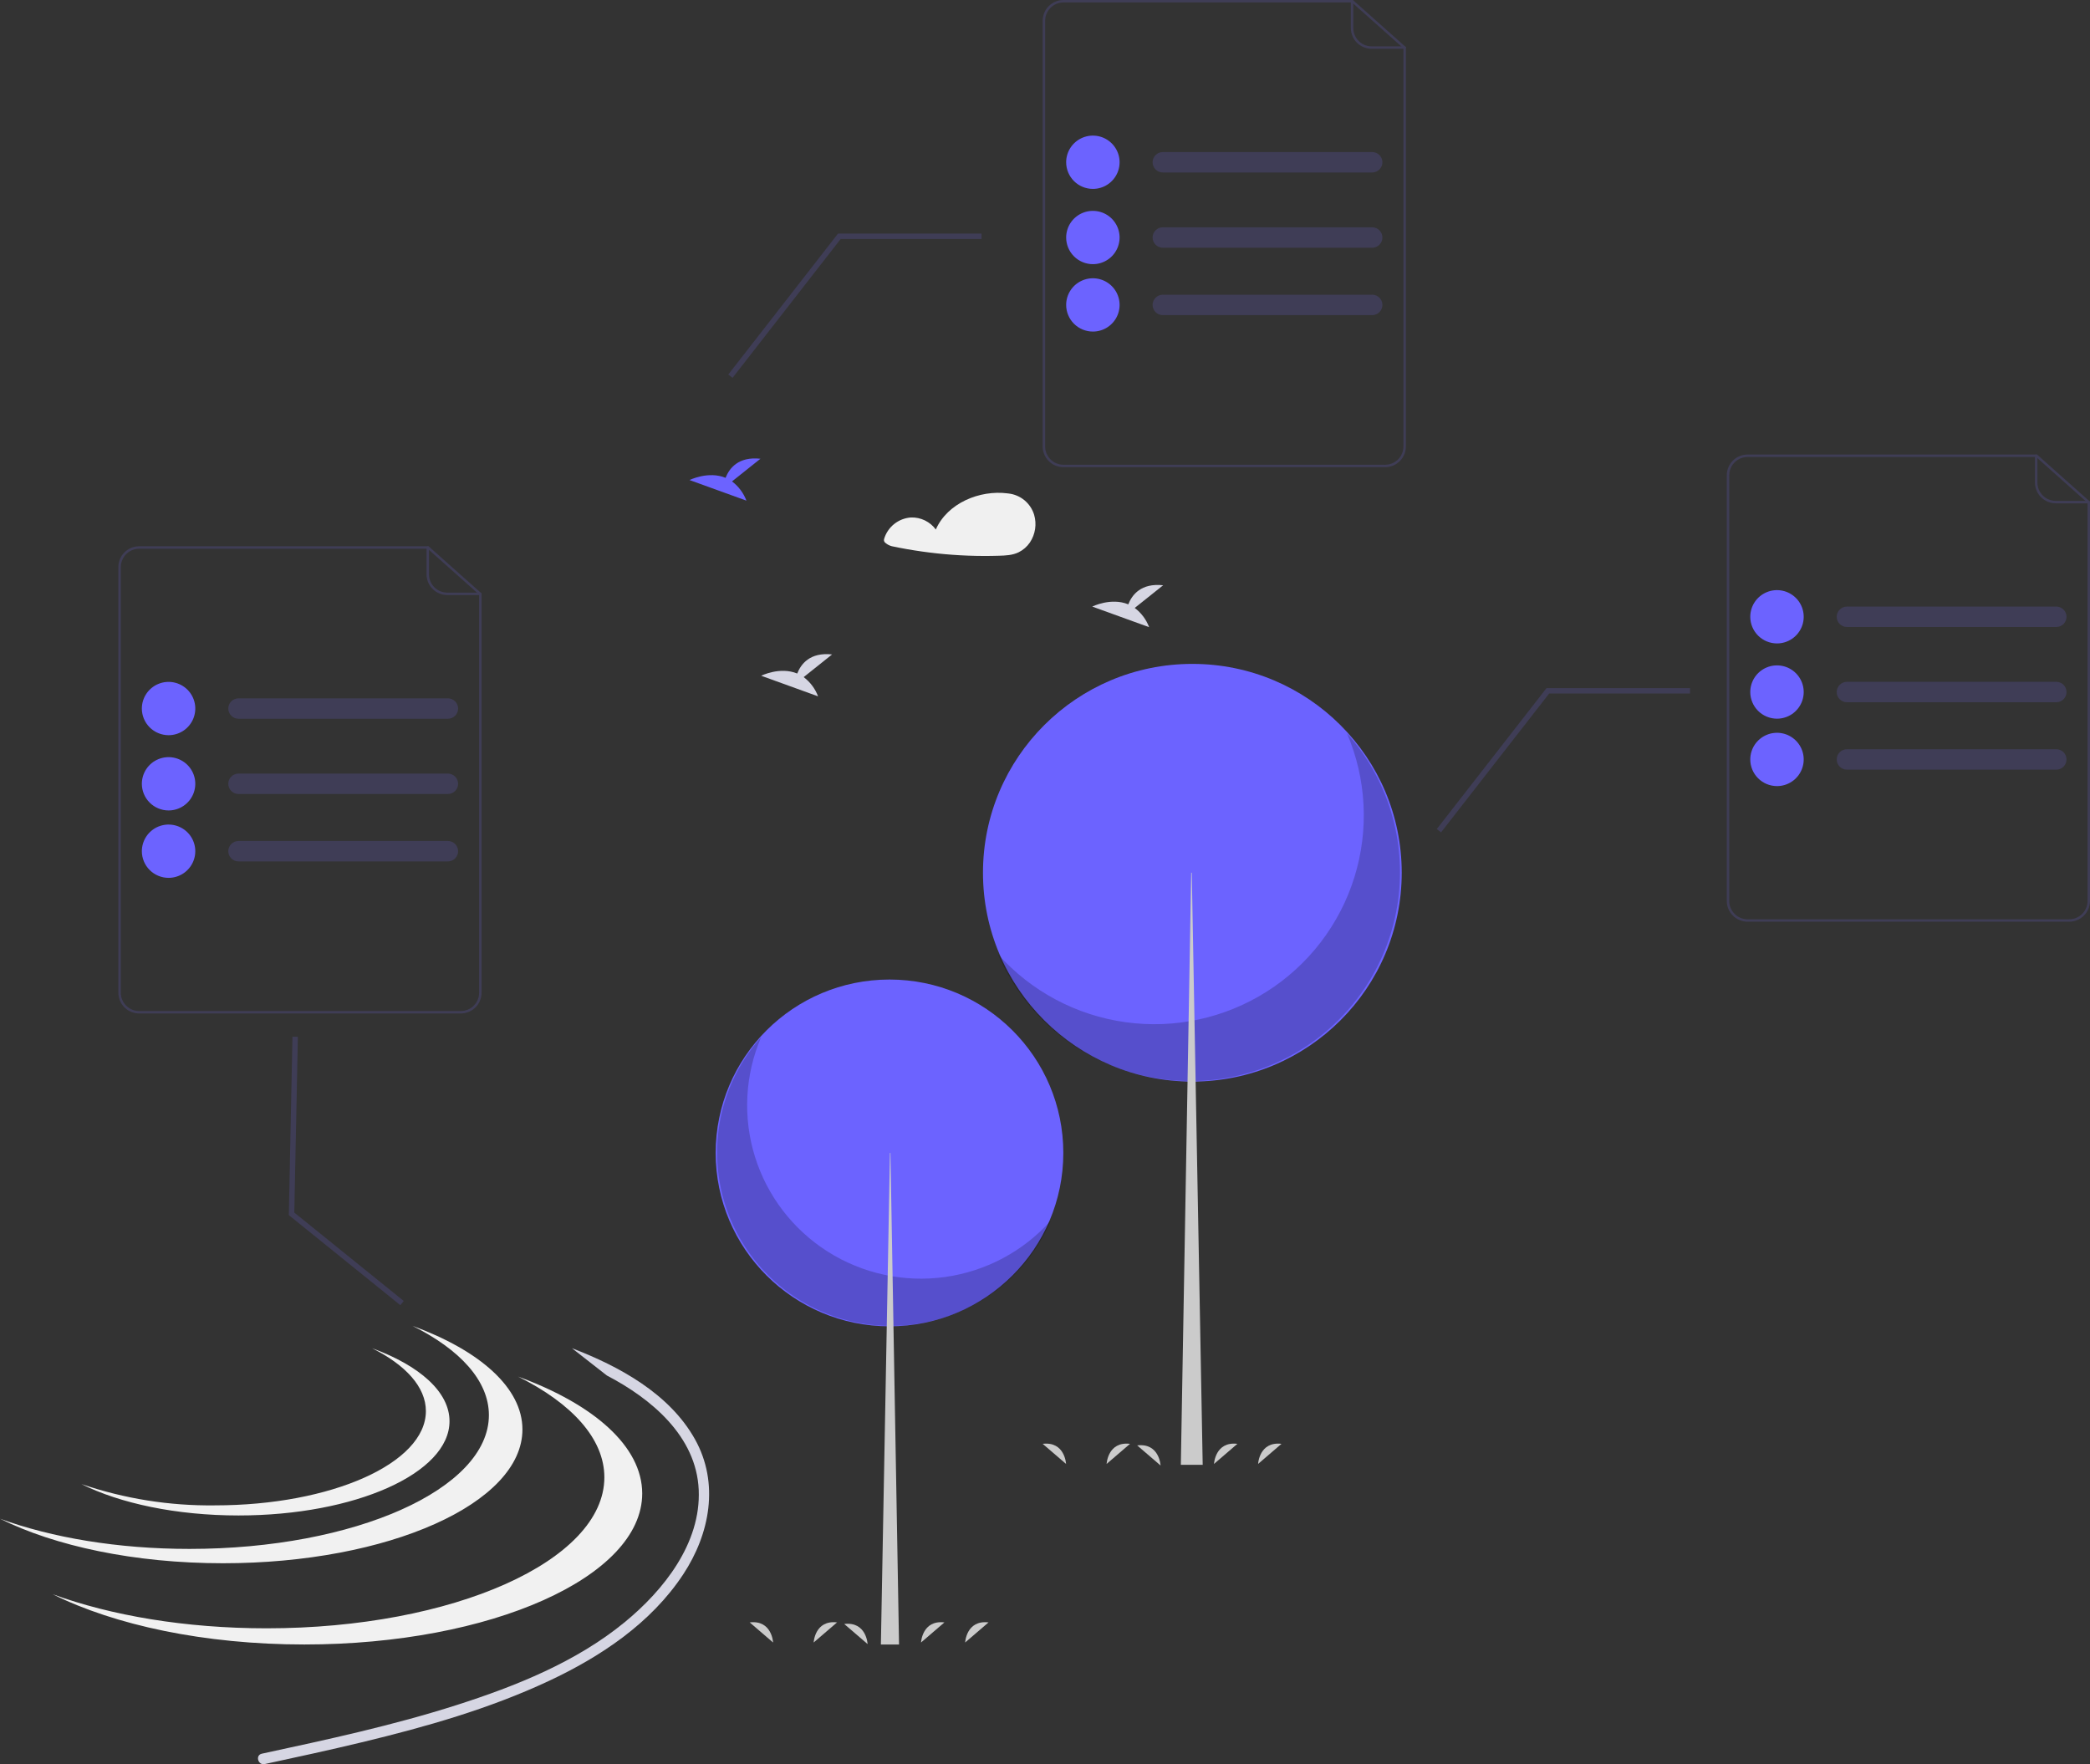 <svg width="449" height="379" viewBox="0 0 449 379" fill="none" xmlns="http://www.w3.org/2000/svg">
<rect x="0" y="0" width="449" height="379" fill="#333333" stroke="none"/>
<g clip-path="url(#clip0_29_395)">
<path d="M122.873 289.634C133.013 293.516 143.821 299.389 149.298 309.184C154.576 318.626 152.518 329.513 146.771 338.225C139.854 348.706 129.068 355.889 117.854 361.138C105.086 367.115 91.43 370.99 77.755 374.284C70.82 375.956 63.847 377.466 56.874 378.969C55.419 379.283 54.797 377.054 56.257 376.739C70.319 373.708 84.422 370.668 98.135 366.28C110.825 362.22 123.811 357.02 134.203 348.494C142.61 341.597 150.604 331.525 150.107 320.069C149.607 308.522 139.895 300.46 130.375 295.498" fill="#D6D6E3"/>
<path d="M191.092 284.927C211.716 284.927 228.435 268.251 228.435 247.68C228.435 227.108 211.716 210.432 191.092 210.432C170.467 210.432 153.748 227.108 153.748 247.68C153.748 268.251 170.467 284.927 191.092 284.927Z" fill="#6C63FF"/>
<path opacity="0.2" d="M163.518 222.8C160.034 230.927 159.562 240.025 162.184 248.468C164.807 256.911 170.354 264.148 177.834 268.887C185.315 273.626 194.241 275.558 203.018 274.336C211.794 273.115 219.85 268.821 225.744 262.221C223.616 267.187 220.432 271.632 216.411 275.248C212.39 278.863 207.629 281.564 202.457 283.163C197.286 284.761 191.828 285.219 186.461 284.504C181.095 283.79 175.949 281.92 171.378 279.025C166.808 276.13 162.924 272.278 159.995 267.737C157.065 263.196 155.161 258.074 154.413 252.726C153.665 247.377 154.092 241.931 155.664 236.764C157.237 231.596 159.916 226.832 163.518 222.8Z" fill="black"/>
<path d="M191.194 247.678H191.296L193.143 353.281H189.244L191.194 247.678Z" fill="#CBCBCB"/>
<path d="M256.155 232.351C280.997 232.351 301.135 212.265 301.135 187.487C301.135 162.709 280.997 142.623 256.155 142.623C231.313 142.623 211.175 162.709 211.175 187.487C211.175 212.265 231.313 232.351 256.155 232.351Z" fill="#6C63FF"/>
<path opacity="0.2" d="M289.367 157.523C293.563 167.312 294.131 178.27 290.972 188.439C287.813 198.608 281.132 207.325 272.122 213.033C263.113 218.74 252.362 221.067 241.791 219.596C231.219 218.126 221.517 212.954 214.417 205.006C216.98 210.986 220.816 216.34 225.659 220.695C230.502 225.05 236.237 228.303 242.466 230.228C248.694 232.153 255.268 232.704 261.732 231.844C268.195 230.983 274.394 228.731 279.899 225.244C285.403 221.757 290.082 217.118 293.61 211.648C297.139 206.179 299.433 200.009 300.333 193.568C301.234 187.126 300.72 180.566 298.826 174.342C296.933 168.118 293.705 162.379 289.367 157.523Z" fill="black"/>
<path d="M256.031 187.488H255.908L253.683 314.686H258.379L256.031 187.488Z" fill="#CBCBCB"/>
<path d="M172.655 145.463L178.762 140.591C174.017 140.069 172.068 142.649 171.27 144.692C167.564 143.157 163.528 145.169 163.528 145.169L175.748 149.593C175.131 147.951 174.058 146.519 172.655 145.463Z" fill="#D6D6E3"/>
<path d="M157.26 103.422L163.368 98.55C158.623 98.028 156.673 100.609 155.876 102.652C152.17 101.116 148.134 103.128 148.134 103.128L160.353 107.552C159.737 105.91 158.664 104.477 157.26 103.422V103.422Z" fill="#6C63FF"/>
<path d="M243.776 130.603L249.884 125.731C245.139 125.209 243.19 127.789 242.392 129.832C238.686 128.297 234.65 130.309 234.65 130.309L246.87 134.733C246.253 133.091 245.18 131.659 243.776 130.603Z" fill="#D6D6E3"/>
<path d="M237.74 314.491C237.74 314.491 237.974 309.607 242.765 310.175Z" fill="#CBCBCB"/>
<path d="M270.283 314.491C270.283 314.491 270.517 309.607 275.307 310.175Z" fill="#CBCBCB"/>
<path d="M260.809 314.491C260.809 314.491 261.042 309.607 265.833 310.175Z" fill="#CBCBCB"/>
<path d="M229.024 314.491C229.024 314.491 228.79 309.607 224 310.175Z" fill="#CBCBCB"/>
<path d="M249.328 314.828C249.328 314.828 249.094 309.944 244.304 310.512Z" fill="#CBCBCB"/>
<path d="M174.802 352.854C174.802 352.854 175.036 347.97 179.826 348.538Z" fill="#CBCBCB"/>
<path d="M207.345 352.854C207.345 352.854 207.578 347.97 212.369 348.538Z" fill="#CBCBCB"/>
<path d="M197.869 352.854C197.869 352.854 198.103 347.97 202.893 348.538Z" fill="#CBCBCB"/>
<path d="M166.086 352.854C166.086 352.854 165.852 347.97 161.062 348.538Z" fill="#CBCBCB"/>
<path d="M186.39 353.192C186.39 353.192 186.156 348.308 181.365 348.876Z" fill="#CBCBCB"/>
<path d="M309.587 178.813L308.667 178.1L332.239 147.827H363.068V148.99H332.81L309.587 178.813Z" fill="#3F3D56"/>
<path d="M63.995 222.74L63.226 260.495L86.74 279.487L86.007 280.391L62.051 261.041L62.056 260.758L62.831 222.716L63.995 222.74Z" fill="#3F3D56"/>
<path d="M157.381 81.168L156.461 80.456L180.033 50.183H210.862V51.345H180.604L157.381 81.168Z" fill="#3F3D56"/>
<path d="M88.615 284.831C98.819 289.918 105.031 296.637 105.031 304.006C105.031 319.881 76.231 332.749 40.705 332.749C25.259 332.749 11.089 330.315 0 326.26C11.778 332.132 28.875 335.829 47.91 335.829C83.435 335.829 112.236 322.96 112.236 307.086C112.236 298.114 103.031 290.102 88.615 284.831Z" fill="#F1F1F1"/>
<path d="M111.312 295.736C122.826 301.476 129.837 309.057 129.837 317.372C129.837 335.285 97.339 349.806 57.252 349.806C39.824 349.806 23.834 347.059 11.322 342.484C24.612 349.109 43.904 353.281 65.382 353.281C105.469 353.281 137.967 338.76 137.967 320.847C137.966 310.723 127.579 301.683 111.312 295.736Z" fill="#F1F1F1"/>
<path d="M79.928 289.634C87.115 293.218 91.494 297.951 91.494 303.143C91.494 314.327 71.204 323.394 46.175 323.394C36.424 323.52 26.724 321.973 17.498 318.822C25.795 322.959 37.84 325.563 51.251 325.563C76.28 325.563 96.57 316.497 96.57 305.313C96.57 298.991 90.085 293.348 79.928 289.634Z" fill="#F1F1F1"/>
<path d="M222.159 110.57C221.788 109.359 221.071 108.284 220.095 107.475C219.119 106.665 217.927 106.159 216.666 106.016C216.638 106.012 216.61 106.016 216.583 106.016C216.546 106.005 216.508 105.996 216.47 105.991C210.47 105.217 203.544 108.079 201.043 113.753C200.433 112.923 199.63 112.254 198.702 111.803C197.775 111.353 196.751 111.134 195.72 111.166C194.39 111.254 193.12 111.749 192.083 112.583C191.045 113.417 190.29 114.55 189.921 115.828C189.882 115.984 189.893 116.148 189.954 116.297C190.015 116.447 190.121 116.573 190.258 116.658C190.655 116.992 191.124 117.23 191.629 117.351C192.719 117.582 193.812 117.793 194.91 117.984C197.051 118.358 199.204 118.66 201.367 118.891C205.759 119.36 210.178 119.527 214.594 119.389C216.064 119.343 217.483 119.295 218.83 118.648C219.81 118.165 220.647 117.436 221.26 116.533C221.837 115.665 222.217 114.681 222.372 113.651C222.528 112.621 222.455 111.569 222.159 110.57Z" fill="#F0F0F0"/>
<path d="M441.756 130.31H396.785C395.57 130.31 394.585 131.292 394.585 132.504C394.585 133.715 395.57 134.697 396.785 134.697H441.756C442.971 134.697 443.956 133.715 443.956 132.504C443.956 131.292 442.971 130.31 441.756 130.31Z" fill="#3F3D56"/>
<path d="M441.756 146.473H396.785C395.57 146.473 394.585 147.456 394.585 148.667C394.585 149.879 395.57 150.861 396.785 150.861H441.756C442.971 150.861 443.956 149.879 443.956 148.667C443.956 147.456 442.971 146.473 441.756 146.473Z" fill="#3F3D56"/>
<path d="M441.756 160.955H396.785C395.57 160.955 394.585 161.937 394.585 163.149C394.585 164.36 395.57 165.343 396.785 165.343H441.756C442.971 165.343 443.956 164.36 443.956 163.149C443.956 161.937 442.971 160.955 441.756 160.955Z" fill="#3F3D56"/>
<path d="M376.015 132.504C376.015 131.371 376.351 130.264 376.981 129.322C377.612 128.381 378.508 127.646 379.557 127.213C380.606 126.779 381.76 126.665 382.874 126.886C383.987 127.107 385.01 127.652 385.813 128.452C386.616 129.253 387.163 130.273 387.385 131.384C387.606 132.494 387.493 133.646 387.058 134.692C386.624 135.738 385.888 136.633 384.944 137.262C384 137.891 382.89 138.227 381.755 138.227C380.234 138.225 378.775 137.622 377.699 136.549C376.623 135.476 376.017 134.021 376.015 132.504Z" fill="#6C63FF"/>
<path d="M376.015 148.668C376.015 147.536 376.352 146.429 376.982 145.487C377.613 144.546 378.51 143.812 379.558 143.379C380.607 142.945 381.761 142.832 382.875 143.053C383.988 143.274 385.011 143.819 385.814 144.62C386.617 145.421 387.163 146.441 387.385 147.551C387.606 148.662 387.493 149.813 387.058 150.859C386.624 151.905 385.888 152.799 384.944 153.429C384 154.058 382.89 154.393 381.755 154.393C380.233 154.392 378.774 153.788 377.698 152.715C376.622 151.641 376.017 150.186 376.015 148.668Z" fill="#6C63FF"/>
<path d="M376.015 163.15C376.015 162.017 376.352 160.91 376.982 159.969C377.613 159.027 378.51 158.294 379.558 157.86C380.607 157.427 381.761 157.313 382.875 157.534C383.988 157.755 385.011 158.301 385.814 159.101C386.617 159.902 387.163 160.922 387.385 162.033C387.606 163.143 387.493 164.294 387.058 165.341C386.624 166.387 385.888 167.281 384.944 167.91C384 168.539 382.89 168.875 381.755 168.875C380.233 168.873 378.774 168.27 377.698 167.196C376.622 166.123 376.017 164.668 376.015 163.15Z" fill="#6C63FF"/>
<path d="M373.108 98.299C372.455 98.697 371.916 99.255 371.541 99.92C371.167 100.586 370.97 101.336 370.969 102.099V102.754H371.495V102.099C371.496 101.232 371.784 100.39 372.313 99.703C372.843 99.016 373.585 98.522 374.424 98.299H373.108ZM437.619 97.644H375.436C374.252 97.645 373.117 98.115 372.279 98.95C371.442 99.785 370.971 100.918 370.969 102.099V193.553C370.971 194.734 371.442 195.866 372.28 196.701C373.117 197.537 374.252 198.006 375.436 198.008H444.534C445.719 198.006 446.854 197.537 447.691 196.701C448.528 195.866 448.999 194.734 449.001 193.553V107.78L437.619 97.644ZM448.475 193.554C448.474 194.596 448.058 195.595 447.319 196.332C446.58 197.069 445.579 197.484 444.534 197.485H375.436C374.391 197.484 373.39 197.069 372.651 196.332C371.912 195.595 371.496 194.596 371.495 193.554V102.1C371.496 101.233 371.784 100.391 372.313 99.704C372.843 99.017 373.585 98.524 374.424 98.3C374.754 98.212 375.094 98.168 375.435 98.169H437.419L448.475 108.014V193.554ZM373.108 98.299C372.455 98.697 371.916 99.255 371.541 99.92C371.167 100.586 370.97 101.336 370.969 102.099V102.754H371.495V102.099C371.496 101.232 371.784 100.39 372.313 99.703C372.843 99.016 373.585 98.522 374.424 98.299H373.108Z" fill="#3F3D56"/>
<path d="M448.738 108.126H441.644C440.46 108.125 439.325 107.655 438.487 106.82C437.65 105.985 437.179 104.852 437.177 103.671V97.906C437.177 97.836 437.205 97.77 437.254 97.721C437.303 97.671 437.37 97.644 437.44 97.644C437.51 97.644 437.577 97.671 437.626 97.721C437.675 97.77 437.703 97.836 437.703 97.906V103.671C437.704 104.713 438.12 105.712 438.858 106.449C439.597 107.186 440.599 107.601 441.644 107.602H448.738C448.772 107.602 448.806 107.609 448.838 107.622C448.87 107.635 448.899 107.654 448.924 107.679C448.948 107.703 448.967 107.732 448.98 107.764C448.994 107.795 449 107.829 449 107.864C449 107.898 448.994 107.932 448.98 107.964C448.967 107.996 448.948 108.025 448.924 108.049C448.899 108.074 448.87 108.093 448.838 108.106C448.806 108.119 448.772 108.126 448.738 108.126Z" fill="#3F3D56"/>
<path d="M294.787 32.666H249.816C248.601 32.666 247.616 33.648 247.616 34.86C247.616 36.072 248.601 37.054 249.816 37.054H294.787C296.002 37.054 296.987 36.072 296.987 34.86C296.987 33.648 296.002 32.666 294.787 32.666Z" fill="#3F3D56"/>
<path d="M294.787 48.83H249.816C248.601 48.83 247.616 49.812 247.616 51.024C247.616 52.235 248.601 53.218 249.816 53.218H294.787C296.002 53.218 296.987 52.235 296.987 51.024C296.987 49.812 296.002 48.83 294.787 48.83Z" fill="#3F3D56"/>
<path d="M294.787 63.311H249.816C248.601 63.311 247.616 64.293 247.616 65.505C247.616 66.717 248.601 67.699 249.816 67.699H294.787C296.002 67.699 296.987 66.717 296.987 65.505C296.987 64.293 296.002 63.311 294.787 63.311Z" fill="#3F3D56"/>
<path d="M229.046 34.86C229.045 33.728 229.382 32.62 230.012 31.679C230.643 30.737 231.539 30.003 232.588 29.569C233.637 29.135 234.791 29.022 235.904 29.242C237.018 29.463 238.041 30.008 238.844 30.809C239.647 31.609 240.194 32.629 240.416 33.74C240.637 34.851 240.524 36.002 240.089 37.048C239.655 38.095 238.919 38.989 237.975 39.618C237.031 40.247 235.921 40.583 234.786 40.583C233.264 40.581 231.806 39.978 230.73 38.905C229.654 37.832 229.048 36.378 229.046 34.86Z" fill="#6C63FF"/>
<path d="M229.046 51.025C229.046 49.892 229.382 48.785 230.013 47.844C230.644 46.902 231.54 46.168 232.589 45.735C233.638 45.302 234.792 45.188 235.906 45.409C237.019 45.63 238.042 46.175 238.845 46.976C239.647 47.777 240.194 48.797 240.416 49.907C240.637 51.018 240.523 52.169 240.089 53.215C239.655 54.262 238.919 55.156 237.975 55.785C237.031 56.414 235.921 56.75 234.786 56.75C233.264 56.748 231.805 56.144 230.729 55.071C229.653 53.998 229.047 52.542 229.046 51.025Z" fill="#6C63FF"/>
<path d="M229.046 65.506C229.046 64.374 229.382 63.267 230.013 62.325C230.644 61.384 231.54 60.65 232.589 60.217C233.638 59.783 234.792 59.67 235.906 59.891C237.019 60.112 238.042 60.657 238.845 61.458C239.647 62.258 240.194 63.278 240.416 64.389C240.637 65.5 240.523 66.651 240.089 67.697C239.655 68.743 238.919 69.637 237.975 70.266C237.031 70.895 235.921 71.231 234.786 71.231C233.264 71.23 231.805 70.626 230.729 69.552C229.653 68.479 229.047 67.024 229.046 65.506Z" fill="#6C63FF"/>
<path d="M226.139 0.655C225.486 1.053 224.946 1.611 224.572 2.276C224.197 2.942 224 3.692 224 4.455V5.11H224.526V4.455C224.527 3.588 224.814 2.746 225.344 2.059C225.874 1.372 226.616 0.879 227.455 0.655H226.139ZM290.65 -1.14441e-05H228.467C227.283 0.001 226.147 0.471 225.31 1.306C224.473 2.142 224.002 3.274 224 4.455V95.909C224.002 97.09 224.473 98.223 225.31 99.058C226.148 99.893 227.283 100.363 228.467 100.364H297.565C298.749 100.363 299.884 99.893 300.722 99.058C301.559 98.223 302.03 97.09 302.032 95.909V10.136L290.65 -1.14441e-05ZM301.506 95.91C301.505 96.953 301.089 97.952 300.35 98.689C299.611 99.426 298.609 99.84 297.565 99.841H228.467C227.422 99.84 226.42 99.426 225.681 98.689C224.943 97.952 224.527 96.953 224.526 95.91V4.456C224.527 3.59 224.814 2.748 225.344 2.061C225.874 1.373 226.616 0.88 227.455 0.656C227.785 0.569 228.125 0.525 228.466 0.525H290.45L301.506 10.371V95.91ZM226.139 0.655C225.486 1.053 224.946 1.611 224.572 2.276C224.197 2.942 224 3.692 224 4.455V5.11H224.526V4.455C224.527 3.588 224.814 2.746 225.344 2.059C225.874 1.372 226.616 0.879 227.455 0.655H226.139Z" fill="#3F3D56"/>
<path d="M301.768 10.482H294.675C293.49 10.481 292.355 10.011 291.518 9.176C290.681 8.341 290.209 7.209 290.208 6.028V0.262C290.208 0.193 290.236 0.126 290.285 0.077C290.334 0.028 290.401 -7.62939e-06 290.471 -7.62939e-06C290.54 -7.62939e-06 290.607 0.028 290.657 0.077C290.706 0.126 290.734 0.193 290.734 0.262V6.027C290.735 7.069 291.15 8.068 291.889 8.805C292.628 9.542 293.63 9.957 294.675 9.958H301.768C301.803 9.958 301.837 9.965 301.869 9.978C301.901 9.991 301.93 10.011 301.954 10.035C301.979 10.059 301.998 10.088 302.011 10.12C302.024 10.152 302.031 10.186 302.031 10.22C302.031 10.255 302.024 10.289 302.011 10.32C301.998 10.352 301.979 10.381 301.954 10.405C301.93 10.43 301.901 10.449 301.869 10.462C301.837 10.476 301.803 10.482 301.768 10.482Z" fill="#3F3D56"/>
<path d="M96.215 150.022H51.244C50.029 150.022 49.044 151.004 49.044 152.216C49.044 153.427 50.029 154.41 51.244 154.41H96.215C97.43 154.41 98.415 153.427 98.415 152.216C98.415 151.004 97.43 150.022 96.215 150.022Z" fill="#3F3D56"/>
<path d="M96.215 166.186H51.244C50.029 166.186 49.044 167.168 49.044 168.38C49.044 169.591 50.029 170.574 51.244 170.574H96.215C97.43 170.574 98.415 169.591 98.415 168.38C98.415 167.168 97.43 166.186 96.215 166.186Z" fill="#3F3D56"/>
<path d="M96.215 180.667H51.244C50.029 180.667 49.044 181.649 49.044 182.861C49.044 184.073 50.029 185.055 51.244 185.055H96.215C97.43 185.055 98.415 184.073 98.415 182.861C98.415 181.649 97.43 180.667 96.215 180.667Z" fill="#3F3D56"/>
<path d="M30.474 152.216C30.474 151.084 30.81 149.976 31.441 149.035C32.071 148.093 32.967 147.359 34.016 146.925C35.065 146.491 36.219 146.378 37.333 146.598C38.446 146.819 39.469 147.364 40.272 148.165C41.075 148.965 41.622 149.985 41.844 151.096C42.066 152.207 41.952 153.358 41.518 154.404C41.083 155.451 40.347 156.345 39.404 156.974C38.459 157.603 37.35 157.939 36.214 157.939C34.693 157.937 33.234 157.334 32.158 156.261C31.082 155.188 30.476 153.734 30.474 152.216Z" fill="#6C63FF"/>
<path d="M30.474 168.38C30.474 167.248 30.811 166.141 31.442 165.2C32.072 164.258 32.969 163.524 34.018 163.091C35.066 162.658 36.221 162.544 37.334 162.765C38.448 162.986 39.47 163.531 40.273 164.332C41.076 165.133 41.623 166.153 41.844 167.263C42.066 168.374 41.952 169.525 41.517 170.571C41.083 171.618 40.347 172.512 39.403 173.141C38.459 173.77 37.35 174.106 36.214 174.106C34.692 174.104 33.233 173.5 32.157 172.427C31.081 171.354 30.476 169.898 30.474 168.38Z" fill="#6C63FF"/>
<path d="M30.474 182.862C30.474 181.73 30.811 180.623 31.442 179.681C32.072 178.74 32.969 178.006 34.018 177.572C35.066 177.139 36.221 177.026 37.334 177.247C38.448 177.468 39.47 178.013 40.273 178.813C41.076 179.614 41.623 180.634 41.844 181.745C42.066 182.856 41.952 184.007 41.517 185.053C41.083 186.099 40.347 186.993 39.403 187.622C38.459 188.251 37.35 188.587 36.214 188.587C34.692 188.586 33.233 187.982 32.157 186.908C31.081 185.835 30.476 184.38 30.474 182.862Z" fill="#6C63FF"/>
<path d="M27.567 118.011C26.914 118.409 26.375 118.967 26 119.632C25.626 120.298 25.429 121.048 25.429 121.811V122.466H25.954V121.811C25.955 120.944 26.243 120.102 26.772 119.415C27.302 118.728 28.044 118.235 28.884 118.011H27.567ZM92.078 117.356H29.895C28.711 117.357 27.576 117.827 26.738 118.662C25.901 119.497 25.43 120.63 25.429 121.811V213.265C25.43 214.446 25.901 215.578 26.739 216.414C27.576 217.249 28.711 217.719 29.895 217.72H98.994C100.178 217.719 101.313 217.249 102.15 216.414C102.987 215.578 103.459 214.446 103.46 213.265V127.492L92.078 117.356ZM102.934 213.266C102.933 214.308 102.517 215.308 101.778 216.045C101.04 216.782 100.038 217.196 98.993 217.197H29.895C28.85 217.196 27.849 216.782 27.11 216.045C26.371 215.308 25.955 214.308 25.954 213.266V121.812C25.955 120.946 26.243 120.103 26.772 119.416C27.302 118.729 28.044 118.236 28.884 118.012C29.213 117.925 29.553 117.881 29.894 117.881H91.878L102.934 127.727V213.266ZM27.567 118.011C26.914 118.409 26.375 118.967 26 119.632C25.626 120.298 25.429 121.048 25.429 121.811V122.466H25.954V121.811C25.955 120.944 26.243 120.102 26.772 119.415C27.302 118.728 28.044 118.235 28.884 118.011H27.567Z" fill="#3F3D56"/>
<path d="M103.197 127.838H96.103C94.919 127.837 93.784 127.367 92.946 126.532C92.109 125.697 91.638 124.565 91.636 123.384V117.618C91.636 117.549 91.664 117.482 91.713 117.433C91.763 117.384 91.829 117.356 91.899 117.356C91.969 117.356 92.036 117.384 92.085 117.433C92.134 117.482 92.162 117.549 92.162 117.618V123.383C92.163 124.425 92.579 125.424 93.318 126.161C94.056 126.898 95.058 127.313 96.103 127.314H103.197C103.231 127.314 103.266 127.321 103.297 127.334C103.329 127.347 103.358 127.366 103.383 127.391C103.407 127.415 103.426 127.444 103.44 127.476C103.453 127.508 103.46 127.542 103.46 127.576C103.46 127.61 103.453 127.645 103.44 127.676C103.426 127.708 103.407 127.737 103.383 127.761C103.358 127.786 103.329 127.805 103.297 127.818C103.266 127.831 103.231 127.838 103.197 127.838Z" fill="#3F3D56"/>
</g>
<defs>
<clipPath id="clip0_29_395">
<rect width="449" height="379" fill="white"/>
</clipPath>
</defs>
</svg>
